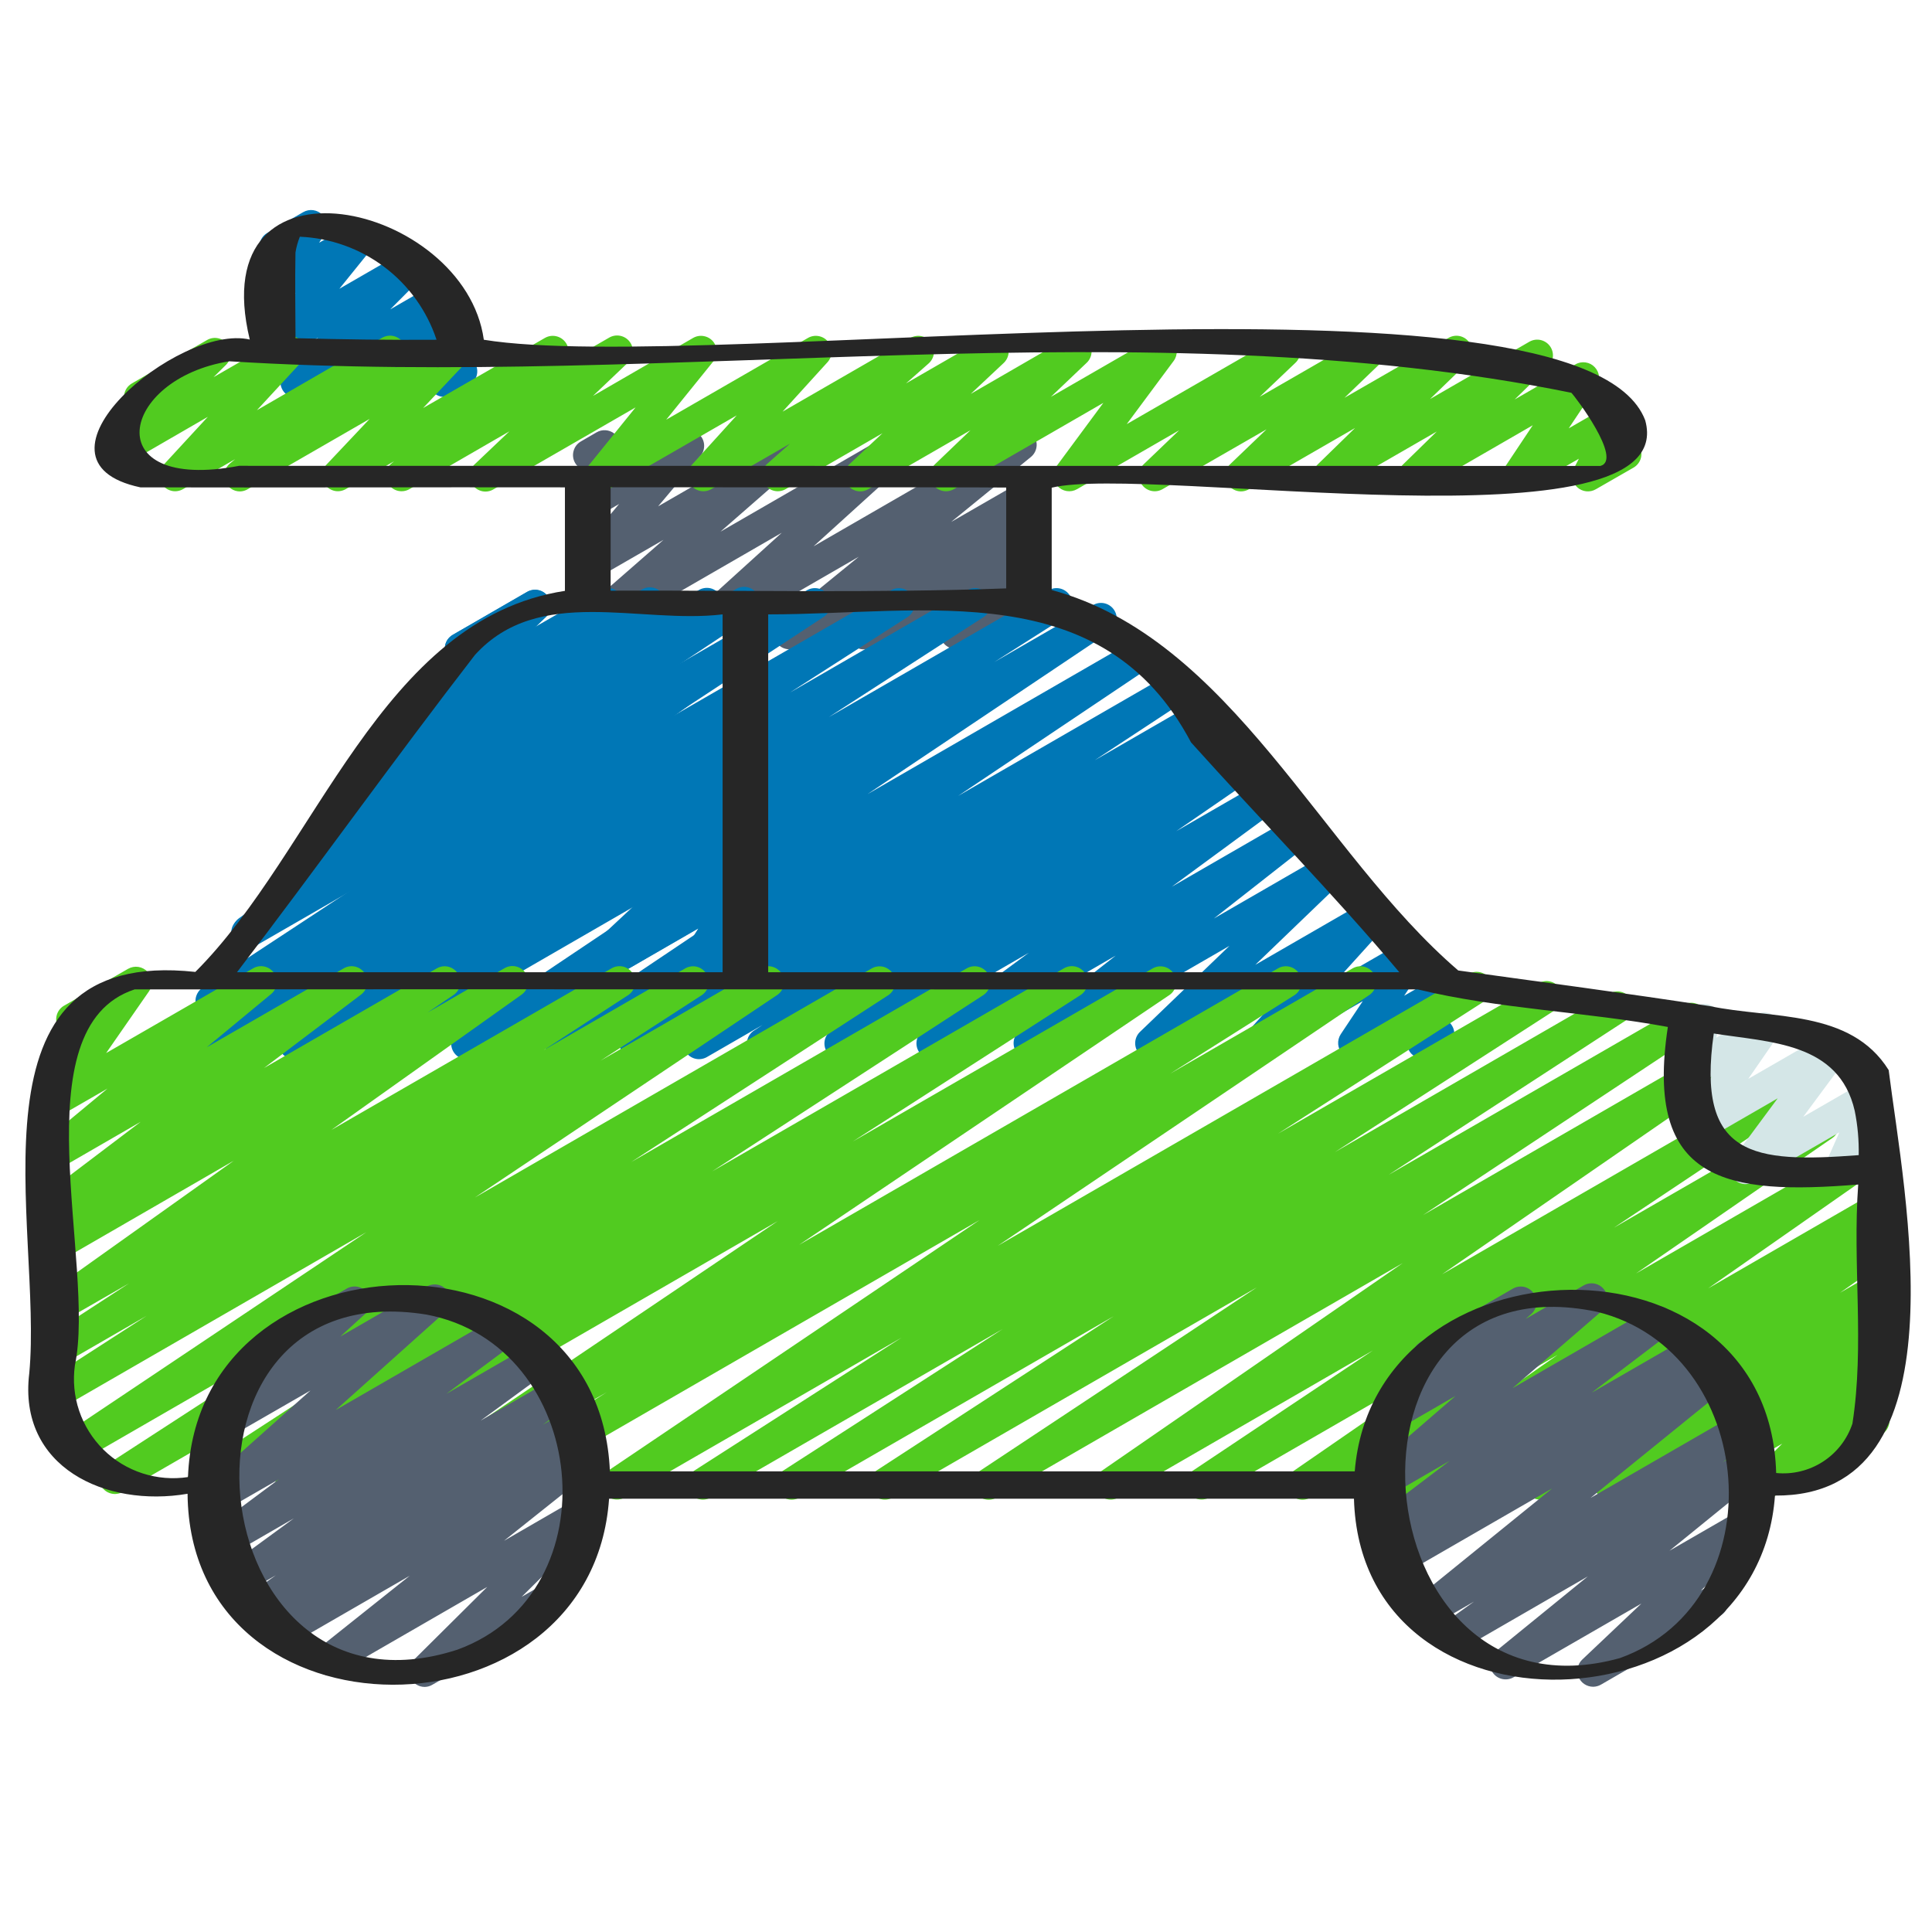 <svg width="47" height="47" viewBox="0 0 47 47" fill="none" xmlns="http://www.w3.org/2000/svg">
<g clip-path="url(#clip0_17_2900)">
<path d="M7.205 9.677C7.129 9.677 7.055 9.655 6.992 9.613C6.93 9.571 6.88 9.511 6.851 9.441C6.822 9.371 6.814 9.294 6.829 9.22C6.843 9.146 6.88 9.078 6.933 9.024L7.736 8.214L6.848 8.726C6.77 8.771 6.68 8.786 6.592 8.771C6.504 8.756 6.424 8.71 6.366 8.642C6.308 8.575 6.276 8.489 6.274 8.399C6.273 8.31 6.303 8.223 6.359 8.154L7.19 7.124L6.848 7.321C6.774 7.365 6.688 7.383 6.602 7.372C6.517 7.361 6.438 7.321 6.378 7.26C6.318 7.199 6.28 7.119 6.271 7.033C6.261 6.948 6.281 6.862 6.326 6.789L6.585 6.365C6.513 6.344 6.449 6.302 6.401 6.245C6.353 6.187 6.322 6.117 6.313 6.043C6.305 5.968 6.318 5.893 6.351 5.826C6.385 5.759 6.437 5.703 6.502 5.666L7.376 5.161C7.45 5.118 7.536 5.102 7.62 5.113C7.704 5.125 7.782 5.164 7.842 5.225C7.901 5.286 7.939 5.365 7.948 5.45C7.958 5.535 7.939 5.62 7.894 5.693L7.764 5.905L8.595 5.426C8.672 5.381 8.763 5.365 8.851 5.38C8.939 5.395 9.019 5.44 9.078 5.508C9.136 5.575 9.169 5.661 9.17 5.751C9.172 5.84 9.142 5.927 9.086 5.997L8.256 7.025L9.833 6.115C9.914 6.068 10.009 6.052 10.1 6.07C10.191 6.088 10.273 6.138 10.33 6.212C10.387 6.286 10.415 6.378 10.409 6.471C10.403 6.564 10.363 6.652 10.297 6.718L9.494 7.526L10.581 6.899C10.659 6.854 10.752 6.838 10.841 6.854C10.931 6.87 11.011 6.917 11.069 6.987C11.127 7.058 11.158 7.146 11.156 7.237C11.155 7.328 11.121 7.415 11.061 7.484L10.789 7.796L10.952 7.702C11.017 7.664 11.093 7.647 11.168 7.652C11.244 7.657 11.316 7.684 11.377 7.73C11.437 7.776 11.482 7.839 11.506 7.911C11.531 7.982 11.533 8.06 11.514 8.133L11.368 8.677C11.435 8.703 11.494 8.748 11.537 8.806C11.579 8.865 11.605 8.934 11.61 9.006C11.615 9.078 11.6 9.15 11.566 9.214C11.531 9.278 11.48 9.331 11.417 9.367L11.002 9.606C10.937 9.644 10.861 9.661 10.786 9.656C10.71 9.651 10.638 9.624 10.578 9.578C10.517 9.532 10.472 9.469 10.448 9.397C10.423 9.325 10.421 9.248 10.44 9.175L10.533 8.831L9.173 9.615C9.094 9.66 9.002 9.676 8.913 9.66C8.824 9.643 8.744 9.596 8.686 9.526C8.628 9.456 8.598 9.368 8.599 9.277C8.6 9.186 8.634 9.099 8.693 9.031L8.967 8.718L7.4 9.623C7.341 9.658 7.274 9.677 7.205 9.677Z" fill="#0077B6"/>
<path d="M16.875 15.805C16.798 15.805 16.722 15.782 16.658 15.738C16.595 15.694 16.546 15.632 16.518 15.56C16.49 15.488 16.484 15.409 16.502 15.334C16.52 15.258 16.56 15.19 16.617 15.138L19.019 12.96L14.514 15.561C14.432 15.608 14.335 15.623 14.242 15.603C14.15 15.583 14.068 15.529 14.012 15.452C13.957 15.374 13.932 15.28 13.943 15.185C13.954 15.091 13.999 15.004 14.071 14.941L16.141 13.133L14.514 14.07C14.437 14.114 14.345 14.13 14.257 14.114C14.169 14.099 14.089 14.053 14.031 13.984C13.973 13.915 13.942 13.828 13.941 13.739C13.941 13.649 13.972 13.562 14.029 13.493L15.061 12.261L14.514 12.577C14.449 12.615 14.373 12.632 14.297 12.627C14.222 12.622 14.149 12.594 14.089 12.548C14.029 12.502 13.984 12.438 13.96 12.366C13.935 12.294 13.933 12.217 13.953 12.143L14.154 11.416C14.086 11.382 14.029 11.329 13.991 11.263C13.94 11.175 13.926 11.07 13.953 10.972C13.979 10.873 14.043 10.79 14.131 10.739L14.514 10.517C14.58 10.479 14.656 10.461 14.732 10.466C14.808 10.471 14.881 10.499 14.941 10.545C15.002 10.592 15.047 10.655 15.071 10.728C15.095 10.8 15.097 10.878 15.076 10.951L14.94 11.446L16.555 10.514C16.633 10.469 16.725 10.453 16.813 10.468C16.902 10.484 16.982 10.53 17.04 10.599C17.098 10.668 17.13 10.755 17.13 10.845C17.13 10.935 17.098 11.023 17.041 11.092L16.01 12.318L19.154 10.505C19.236 10.458 19.333 10.443 19.426 10.463C19.518 10.484 19.6 10.537 19.656 10.615C19.711 10.692 19.735 10.787 19.725 10.881C19.714 10.976 19.669 11.062 19.598 11.125L17.527 12.934L21.744 10.5C21.826 10.455 21.921 10.441 22.012 10.461C22.103 10.481 22.183 10.534 22.238 10.609C22.293 10.684 22.319 10.777 22.311 10.87C22.302 10.962 22.261 11.049 22.193 11.113L19.792 13.29L24.64 10.491C24.723 10.441 24.823 10.425 24.918 10.445C25.013 10.466 25.096 10.522 25.151 10.602C25.207 10.682 25.23 10.78 25.215 10.876C25.201 10.972 25.151 11.059 25.075 11.12L23.138 12.698L24.825 11.726C24.908 11.678 25.005 11.663 25.099 11.684C25.192 11.705 25.274 11.76 25.329 11.838C25.384 11.917 25.408 12.013 25.395 12.108C25.383 12.203 25.335 12.29 25.262 12.351L24.639 12.873L24.829 12.763C24.906 12.718 24.996 12.701 25.084 12.716C25.171 12.73 25.252 12.774 25.31 12.841C25.369 12.908 25.402 12.993 25.405 13.082C25.408 13.171 25.38 13.258 25.326 13.328L24.727 14.116L24.836 14.053C24.88 14.025 24.928 14.007 24.98 13.998C25.031 13.99 25.083 13.992 25.133 14.004C25.183 14.017 25.23 14.039 25.272 14.07C25.313 14.101 25.348 14.14 25.374 14.185C25.399 14.23 25.416 14.279 25.422 14.331C25.428 14.382 25.424 14.434 25.41 14.483C25.395 14.533 25.371 14.579 25.338 14.619C25.306 14.659 25.265 14.692 25.219 14.716L23.448 15.739C23.371 15.784 23.281 15.8 23.194 15.786C23.106 15.771 23.026 15.727 22.968 15.661C22.909 15.594 22.876 15.509 22.873 15.421C22.869 15.332 22.897 15.245 22.951 15.175L23.55 14.391L21.207 15.745C21.124 15.793 21.026 15.808 20.932 15.788C20.838 15.767 20.756 15.712 20.701 15.633C20.645 15.555 20.622 15.458 20.634 15.363C20.647 15.268 20.695 15.18 20.769 15.119L21.395 14.595L19.397 15.745C19.313 15.793 19.215 15.807 19.121 15.786C19.028 15.765 18.946 15.709 18.891 15.63C18.837 15.551 18.814 15.454 18.827 15.359C18.84 15.264 18.889 15.178 18.963 15.117L20.893 13.543L17.064 15.754C17.006 15.787 16.941 15.805 16.875 15.805Z" fill="#546070"/>
<path d="M5.176 25.777C5.094 25.777 5.013 25.75 4.947 25.701C4.88 25.651 4.832 25.581 4.808 25.502C4.785 25.422 4.788 25.337 4.817 25.259C4.846 25.182 4.9 25.116 4.969 25.071L7.826 23.239L5.323 24.684C5.237 24.731 5.136 24.743 5.041 24.718C4.946 24.692 4.865 24.632 4.813 24.548C4.762 24.465 4.744 24.365 4.764 24.269C4.785 24.173 4.841 24.088 4.921 24.032L8.61 21.606L6.233 22.98C6.148 23.029 6.046 23.045 5.95 23.022C5.854 22.999 5.77 22.94 5.717 22.856C5.663 22.773 5.644 22.673 5.663 22.576C5.682 22.478 5.737 22.392 5.818 22.335L10.509 18.987L8.248 20.29C8.165 20.338 8.065 20.353 7.971 20.331C7.877 20.31 7.794 20.253 7.74 20.173C7.685 20.092 7.664 19.995 7.678 19.899C7.693 19.803 7.744 19.717 7.82 19.657L10.305 17.706L10.097 17.825C10.015 17.873 9.918 17.888 9.825 17.868C9.732 17.848 9.65 17.795 9.594 17.718C9.538 17.64 9.514 17.546 9.524 17.451C9.534 17.357 9.58 17.27 9.651 17.206L10.945 16.056C10.901 16.016 10.867 15.965 10.846 15.909C10.825 15.852 10.818 15.792 10.824 15.732C10.831 15.673 10.852 15.615 10.885 15.565C10.918 15.515 10.962 15.473 11.014 15.443L12.825 14.397C12.908 14.35 13.005 14.335 13.098 14.354C13.191 14.374 13.273 14.428 13.328 14.505C13.384 14.582 13.409 14.677 13.399 14.771C13.388 14.866 13.343 14.953 13.272 15.016L12.984 15.271L14.584 14.351C14.667 14.303 14.767 14.288 14.861 14.31C14.955 14.332 15.038 14.389 15.092 14.469C15.146 14.549 15.168 14.647 15.153 14.742C15.139 14.838 15.088 14.925 15.012 14.985L12.53 16.934L17.001 14.354C17.086 14.304 17.187 14.289 17.284 14.311C17.38 14.334 17.463 14.394 17.517 14.477C17.571 14.56 17.59 14.661 17.571 14.758C17.552 14.855 17.496 14.941 17.416 14.998L12.727 18.34L19.64 14.354C19.727 14.307 19.827 14.295 19.922 14.32C20.017 14.345 20.099 14.406 20.15 14.489C20.201 14.573 20.219 14.673 20.199 14.769C20.179 14.865 20.123 14.949 20.042 15.005L16.353 17.432L21.686 14.354C21.772 14.307 21.873 14.296 21.968 14.322C22.062 14.348 22.143 14.409 22.194 14.492C22.245 14.576 22.262 14.676 22.242 14.772C22.221 14.868 22.165 14.952 22.084 15.008L19.218 16.848L23.536 14.354C23.622 14.307 23.723 14.295 23.818 14.32C23.913 14.346 23.994 14.407 24.046 14.491C24.097 14.574 24.114 14.675 24.094 14.771C24.073 14.867 24.016 14.951 23.935 15.007L20.162 17.446L25.503 14.363C25.59 14.31 25.694 14.294 25.793 14.318C25.892 14.342 25.977 14.405 26.03 14.492C26.083 14.579 26.099 14.683 26.075 14.782C26.05 14.88 25.988 14.966 25.901 15.018L24.19 16.105L26.596 14.716C26.682 14.668 26.784 14.655 26.879 14.679C26.975 14.704 27.057 14.764 27.109 14.848C27.161 14.932 27.179 15.032 27.159 15.129C27.139 15.226 27.082 15.31 27.001 15.367L21.104 19.319L27.523 15.613C27.609 15.564 27.711 15.551 27.806 15.576C27.902 15.6 27.984 15.661 28.036 15.744C28.088 15.828 28.106 15.929 28.086 16.025C28.066 16.122 28.009 16.207 27.928 16.263L23.309 19.362L28.313 16.473C28.399 16.421 28.503 16.405 28.601 16.429C28.699 16.453 28.783 16.515 28.836 16.6C28.889 16.686 28.906 16.789 28.884 16.887C28.861 16.986 28.8 17.071 28.715 17.125L26.633 18.494L28.943 17.161C29.029 17.115 29.13 17.103 29.224 17.129C29.319 17.154 29.4 17.215 29.451 17.299C29.502 17.382 29.52 17.482 29.5 17.578C29.48 17.673 29.424 17.758 29.343 17.814L29.32 17.83L29.473 17.741C29.559 17.693 29.661 17.68 29.756 17.704C29.852 17.729 29.934 17.79 29.986 17.874C30.038 17.958 30.055 18.059 30.035 18.155C30.014 18.252 29.957 18.337 29.875 18.392L29.682 18.519L30.013 18.329C30.098 18.28 30.2 18.266 30.296 18.29C30.392 18.314 30.474 18.374 30.527 18.457C30.58 18.541 30.598 18.641 30.578 18.738C30.559 18.835 30.503 18.92 30.421 18.977L28.615 20.22L30.663 19.038C30.748 18.989 30.849 18.974 30.944 18.997C31.04 19.02 31.123 19.078 31.176 19.16C31.23 19.242 31.25 19.342 31.233 19.438C31.215 19.535 31.161 19.621 31.082 19.679L28.506 21.572L31.436 19.881C31.52 19.833 31.619 19.819 31.713 19.841C31.807 19.863 31.889 19.92 31.943 20C31.997 20.08 32.018 20.177 32.004 20.272C31.989 20.367 31.939 20.454 31.864 20.514L29.531 22.344L32.254 20.772C32.335 20.724 32.431 20.708 32.523 20.727C32.614 20.746 32.696 20.798 32.752 20.873C32.808 20.948 32.835 21.041 32.828 21.134C32.821 21.228 32.779 21.315 32.712 21.38L30.538 23.471L33.279 21.889C33.358 21.844 33.451 21.828 33.541 21.845C33.631 21.861 33.712 21.909 33.769 21.98C33.826 22.051 33.856 22.14 33.854 22.232C33.852 22.323 33.817 22.41 33.755 22.478L32.54 23.822L34.184 22.874C34.259 22.831 34.346 22.814 34.431 22.826C34.517 22.839 34.596 22.88 34.655 22.943C34.714 23.006 34.75 23.087 34.758 23.173C34.765 23.259 34.743 23.345 34.695 23.417L34.159 24.224L34.791 23.86C34.857 23.822 34.934 23.805 35.011 23.81C35.088 23.816 35.161 23.845 35.221 23.893C35.281 23.941 35.325 24.006 35.348 24.08C35.371 24.154 35.371 24.232 35.348 24.306L35.188 24.82C35.247 24.853 35.295 24.901 35.329 24.96C35.362 25.018 35.38 25.084 35.38 25.151C35.38 25.219 35.362 25.285 35.329 25.343C35.295 25.401 35.247 25.45 35.188 25.483L34.805 25.703C34.738 25.742 34.661 25.76 34.584 25.754C34.508 25.748 34.434 25.719 34.374 25.671C34.314 25.623 34.269 25.558 34.247 25.484C34.224 25.41 34.224 25.332 34.247 25.258L34.324 25.013L33.128 25.703C33.053 25.747 32.966 25.763 32.88 25.751C32.795 25.738 32.716 25.697 32.657 25.634C32.597 25.571 32.561 25.49 32.554 25.404C32.547 25.318 32.569 25.232 32.616 25.16L33.153 24.354L30.81 25.706C30.731 25.751 30.638 25.767 30.548 25.75C30.459 25.734 30.378 25.686 30.32 25.615C30.263 25.544 30.233 25.454 30.235 25.363C30.238 25.272 30.273 25.185 30.334 25.117L31.55 23.772L28.196 25.707C28.115 25.756 28.019 25.773 27.926 25.755C27.833 25.737 27.75 25.686 27.693 25.61C27.636 25.535 27.609 25.441 27.617 25.346C27.625 25.252 27.667 25.164 27.736 25.099L29.909 23.01L25.233 25.71C25.148 25.759 25.049 25.773 24.955 25.752C24.861 25.73 24.778 25.673 24.724 25.593C24.669 25.513 24.648 25.415 24.662 25.319C24.677 25.224 24.728 25.137 24.804 25.077L27.142 23.247L22.87 25.713C22.785 25.762 22.684 25.777 22.589 25.754C22.494 25.732 22.41 25.673 22.357 25.591C22.303 25.509 22.283 25.41 22.301 25.313C22.318 25.217 22.372 25.131 22.451 25.073L25.029 23.178L20.635 25.715C20.549 25.766 20.447 25.781 20.35 25.758C20.253 25.735 20.169 25.674 20.115 25.59C20.062 25.506 20.044 25.404 20.064 25.306C20.085 25.209 20.143 25.123 20.225 25.067L22.028 23.827L18.755 25.716C18.668 25.77 18.564 25.787 18.465 25.764C18.366 25.74 18.28 25.678 18.227 25.592C18.174 25.505 18.157 25.401 18.18 25.302C18.203 25.203 18.265 25.117 18.352 25.064L18.551 24.934L17.192 25.718C17.105 25.766 17.003 25.779 16.908 25.754C16.812 25.729 16.73 25.668 16.678 25.584C16.626 25.499 16.609 25.398 16.63 25.301C16.651 25.205 16.709 25.12 16.791 25.065L16.818 25.047L15.655 25.719C15.569 25.77 15.465 25.786 15.367 25.762C15.27 25.738 15.185 25.677 15.132 25.591C15.079 25.505 15.062 25.402 15.085 25.304C15.107 25.206 15.168 25.12 15.253 25.066L17.332 23.699L13.83 25.72C13.744 25.77 13.642 25.785 13.545 25.761C13.448 25.737 13.365 25.676 13.312 25.591C13.26 25.507 13.242 25.405 13.263 25.308C13.284 25.211 13.342 25.125 13.424 25.07L18.04 21.974L11.547 25.723C11.461 25.771 11.359 25.784 11.264 25.759C11.168 25.735 11.086 25.674 11.034 25.591C10.982 25.507 10.964 25.407 10.984 25.31C11.004 25.213 11.061 25.128 11.142 25.073L17.041 21.119L9.067 25.724C8.98 25.777 8.876 25.793 8.777 25.769C8.679 25.745 8.593 25.682 8.541 25.595C8.488 25.508 8.472 25.404 8.496 25.305C8.52 25.206 8.582 25.121 8.669 25.069L10.39 23.972L7.355 25.724C7.268 25.773 7.166 25.787 7.069 25.762C6.973 25.737 6.89 25.676 6.838 25.591C6.786 25.506 6.769 25.404 6.791 25.307C6.813 25.209 6.872 25.125 6.955 25.07L10.729 22.634L5.368 25.726C5.31 25.759 5.244 25.777 5.176 25.777Z" fill="#0077B6"/>
<path d="M6.878 24.233C6.798 24.232 6.721 24.206 6.656 24.159C6.592 24.111 6.543 24.045 6.519 23.969C6.494 23.893 6.493 23.811 6.517 23.734C6.542 23.658 6.589 23.591 6.653 23.543L11.923 19.721L6.197 23.023C6.111 23.072 6.009 23.086 5.913 23.062C5.817 23.037 5.734 22.976 5.682 22.892C5.629 22.808 5.612 22.707 5.633 22.61C5.653 22.513 5.711 22.428 5.793 22.372L7.683 21.117L7.584 21.174C7.499 21.223 7.398 21.238 7.303 21.215C7.208 21.192 7.125 21.134 7.071 21.052C7.017 20.97 6.997 20.87 7.015 20.774C7.032 20.677 7.086 20.591 7.165 20.533L9.914 18.518L9.318 18.862C9.237 18.908 9.142 18.924 9.051 18.905C8.959 18.887 8.878 18.836 8.821 18.762C8.765 18.687 8.737 18.595 8.744 18.502C8.751 18.409 8.791 18.322 8.858 18.256L11.04 16.126C10.977 16.096 10.923 16.049 10.884 15.991C10.845 15.932 10.823 15.865 10.82 15.795C10.818 15.725 10.834 15.656 10.867 15.594C10.901 15.533 10.951 15.482 11.012 15.447L12.823 14.401C12.904 14.355 12.999 14.339 13.091 14.358C13.182 14.376 13.264 14.427 13.32 14.502C13.376 14.576 13.404 14.668 13.397 14.761C13.39 14.854 13.35 14.942 13.283 15.007L11.578 16.671L15.617 14.34C15.702 14.291 15.802 14.276 15.898 14.299C15.993 14.322 16.076 14.38 16.13 14.462C16.183 14.544 16.203 14.644 16.186 14.74C16.168 14.837 16.115 14.923 16.035 14.981L13.283 16.999L17.908 14.329C17.994 14.278 18.096 14.264 18.193 14.288C18.29 14.312 18.373 14.374 18.426 14.458C18.479 14.543 18.496 14.645 18.474 14.743C18.453 14.84 18.394 14.925 18.311 14.98L16.411 16.242L17.922 15.37C18.006 15.322 18.107 15.308 18.202 15.331C18.297 15.354 18.379 15.413 18.433 15.495C18.486 15.577 18.506 15.676 18.488 15.772C18.471 15.868 18.417 15.954 18.339 16.012L13.073 19.832L17.928 17.03C18.013 16.983 18.112 16.97 18.207 16.993C18.301 17.017 18.383 17.075 18.436 17.157C18.488 17.238 18.509 17.337 18.491 17.432C18.474 17.528 18.422 17.614 18.344 17.672L15.323 19.868L17.93 18.363C18.014 18.315 18.113 18.301 18.206 18.323C18.3 18.345 18.382 18.402 18.436 18.482C18.49 18.562 18.512 18.659 18.497 18.754C18.483 18.849 18.433 18.936 18.358 18.996L16.071 20.785L17.931 19.711C18.013 19.662 18.11 19.646 18.203 19.664C18.297 19.683 18.38 19.736 18.436 19.812C18.493 19.889 18.519 19.983 18.51 20.078C18.5 20.173 18.456 20.261 18.385 20.325L16.766 21.838L17.935 21.163C18.01 21.12 18.096 21.103 18.181 21.115C18.266 21.127 18.345 21.167 18.405 21.229C18.464 21.29 18.501 21.371 18.51 21.456C18.518 21.542 18.498 21.627 18.452 21.7L17.8 22.743L17.939 22.666C17.983 22.638 18.032 22.62 18.083 22.611C18.134 22.603 18.186 22.605 18.236 22.617C18.286 22.629 18.333 22.652 18.375 22.683C18.416 22.714 18.451 22.753 18.477 22.798C18.503 22.842 18.519 22.892 18.525 22.943C18.532 22.995 18.527 23.047 18.513 23.096C18.499 23.146 18.474 23.192 18.442 23.232C18.409 23.272 18.368 23.305 18.323 23.329L16.851 24.167C16.777 24.21 16.69 24.227 16.605 24.216C16.52 24.204 16.442 24.164 16.382 24.102C16.322 24.04 16.285 23.96 16.277 23.874C16.268 23.789 16.288 23.703 16.334 23.631L16.986 22.589L14.25 24.168C14.168 24.217 14.071 24.233 13.978 24.215C13.885 24.196 13.802 24.143 13.745 24.067C13.688 23.991 13.662 23.896 13.672 23.801C13.681 23.706 13.726 23.618 13.796 23.555L15.416 22.04L11.728 24.169C11.645 24.217 11.546 24.231 11.452 24.209C11.358 24.187 11.276 24.13 11.222 24.05C11.168 23.97 11.146 23.873 11.161 23.778C11.175 23.683 11.225 23.596 11.301 23.536L13.585 21.748L9.387 24.172C9.302 24.22 9.202 24.234 9.107 24.211C9.012 24.188 8.929 24.129 8.876 24.047C8.823 23.965 8.803 23.866 8.82 23.77C8.838 23.674 8.891 23.588 8.97 23.53L11.988 21.336L7.07 24.172C7.013 24.21 6.947 24.231 6.878 24.233Z" fill="#0077B6"/>
<path d="M11.938 36.487C11.855 36.487 11.774 36.461 11.707 36.411C11.641 36.361 11.593 36.291 11.569 36.211C11.546 36.131 11.55 36.045 11.579 35.968C11.609 35.89 11.663 35.824 11.733 35.78L14.762 33.868L10.313 36.434C10.228 36.48 10.128 36.491 10.034 36.466C9.94 36.441 9.859 36.382 9.807 36.299C9.756 36.217 9.737 36.118 9.756 36.022C9.775 35.927 9.829 35.842 9.908 35.785L18.92 29.706L7.265 36.434C7.179 36.481 7.077 36.494 6.982 36.468C6.886 36.443 6.804 36.382 6.753 36.297C6.702 36.213 6.685 36.112 6.706 36.016C6.727 35.919 6.785 35.835 6.866 35.78L12.406 32.217L5.1 36.434C5.014 36.481 4.913 36.494 4.817 36.469C4.722 36.444 4.64 36.383 4.589 36.299C4.537 36.215 4.52 36.114 4.54 36.018C4.561 35.922 4.618 35.837 4.699 35.781L11.306 31.488L2.983 36.296C2.896 36.344 2.794 36.357 2.699 36.332C2.603 36.307 2.52 36.246 2.469 36.161C2.417 36.077 2.4 35.976 2.421 35.879C2.442 35.782 2.5 35.698 2.582 35.643L8.843 31.579L1.957 35.554C1.871 35.603 1.769 35.616 1.674 35.591C1.578 35.567 1.496 35.506 1.444 35.423C1.392 35.339 1.374 35.238 1.394 35.142C1.414 35.045 1.471 34.96 1.552 34.904L8.912 29.976L1.488 34.261C1.402 34.307 1.302 34.318 1.207 34.292C1.113 34.266 1.033 34.205 0.982 34.122C0.931 34.039 0.914 33.939 0.934 33.843C0.954 33.748 1.01 33.664 1.09 33.608L3.567 32.01L1.481 33.214C1.395 33.261 1.294 33.274 1.199 33.249C1.103 33.224 1.021 33.163 0.97 33.079C0.918 32.995 0.901 32.894 0.922 32.798C0.942 32.702 0.999 32.617 1.08 32.561L3.139 31.22L1.481 32.173C1.396 32.228 1.292 32.247 1.192 32.225C1.093 32.203 1.006 32.143 0.951 32.057C0.896 31.971 0.878 31.867 0.9 31.768C0.921 31.669 0.982 31.582 1.067 31.527L5.69 28.235L1.481 30.667C1.395 30.716 1.294 30.73 1.198 30.706C1.102 30.681 1.019 30.621 0.967 30.537C0.914 30.453 0.896 30.352 0.916 30.256C0.937 30.159 0.993 30.073 1.075 30.017L1.708 29.589L1.478 29.72C1.394 29.767 1.295 29.781 1.201 29.758C1.107 29.735 1.025 29.678 0.972 29.597C0.919 29.517 0.898 29.419 0.913 29.324C0.929 29.228 0.98 29.142 1.056 29.083L3.423 27.29L1.481 28.412C1.398 28.46 1.3 28.475 1.206 28.454C1.112 28.433 1.03 28.378 0.975 28.299C0.92 28.22 0.897 28.123 0.91 28.028C0.923 27.933 0.971 27.846 1.045 27.785L2.615 26.482L1.481 27.135C1.406 27.178 1.318 27.195 1.232 27.181C1.146 27.168 1.067 27.126 1.009 27.062C0.95 26.998 0.914 26.916 0.908 26.83C0.902 26.743 0.925 26.657 0.975 26.585L2.016 25.087L1.928 25.137C1.84 25.183 1.738 25.193 1.643 25.165C1.548 25.138 1.468 25.075 1.418 24.989C1.369 24.904 1.354 24.802 1.378 24.706C1.401 24.61 1.461 24.527 1.544 24.474L3.115 23.569C3.191 23.526 3.279 23.509 3.365 23.522C3.451 23.535 3.53 23.577 3.589 23.641C3.648 23.705 3.683 23.788 3.689 23.875C3.695 23.962 3.672 24.048 3.622 24.12L2.582 25.618L6.162 23.554C6.245 23.507 6.343 23.492 6.436 23.514C6.529 23.535 6.611 23.59 6.665 23.668C6.72 23.747 6.743 23.843 6.731 23.937C6.718 24.032 6.671 24.119 6.598 24.18L5.03 25.477L8.367 23.554C8.451 23.507 8.55 23.493 8.644 23.516C8.738 23.539 8.82 23.596 8.873 23.677C8.926 23.757 8.948 23.855 8.932 23.95C8.916 24.046 8.865 24.131 8.789 24.191L6.423 25.982L10.632 23.554C10.717 23.507 10.818 23.494 10.912 23.519C11.007 23.544 11.089 23.604 11.141 23.686C11.193 23.769 11.211 23.869 11.192 23.965C11.173 24.061 11.118 24.146 11.038 24.202L10.4 24.634L12.272 23.554C12.358 23.504 12.459 23.488 12.555 23.512C12.651 23.534 12.735 23.594 12.789 23.677C12.842 23.76 12.861 23.861 12.842 23.958C12.824 24.055 12.768 24.141 12.687 24.198L8.062 27.488L14.886 23.552C14.972 23.505 15.073 23.492 15.169 23.517C15.264 23.543 15.346 23.603 15.397 23.687C15.449 23.771 15.466 23.872 15.446 23.968C15.425 24.064 15.368 24.149 15.287 24.205L13.227 25.547L16.677 23.554C16.763 23.507 16.864 23.495 16.959 23.52C17.054 23.546 17.135 23.607 17.187 23.691C17.238 23.774 17.255 23.875 17.235 23.971C17.214 24.067 17.157 24.151 17.076 24.207L14.607 25.804L18.505 23.554C18.591 23.506 18.692 23.493 18.787 23.518C18.882 23.543 18.964 23.603 19.016 23.686C19.068 23.769 19.086 23.869 19.067 23.966C19.047 24.062 18.991 24.147 18.911 24.203L11.551 29.133L21.215 23.554C21.302 23.508 21.402 23.496 21.497 23.521C21.591 23.547 21.672 23.608 21.724 23.691C21.775 23.774 21.792 23.874 21.772 23.97C21.752 24.066 21.696 24.15 21.616 24.206L15.354 28.27L23.524 23.554C23.61 23.506 23.711 23.494 23.807 23.519C23.902 23.544 23.984 23.605 24.035 23.689C24.087 23.773 24.104 23.873 24.084 23.97C24.063 24.066 24.006 24.151 23.925 24.206L17.325 28.496L25.886 23.554C25.973 23.505 26.075 23.491 26.171 23.516C26.268 23.541 26.351 23.602 26.403 23.687C26.455 23.772 26.471 23.874 26.45 23.971C26.428 24.068 26.369 24.153 26.285 24.208L20.745 27.77L28.049 23.554C28.135 23.508 28.235 23.496 28.329 23.521C28.423 23.546 28.504 23.606 28.556 23.688C28.607 23.771 28.625 23.87 28.607 23.965C28.588 24.061 28.534 24.145 28.455 24.202L19.442 30.282L31.096 23.554C31.182 23.506 31.284 23.494 31.38 23.519C31.475 23.545 31.557 23.607 31.608 23.691C31.659 23.776 31.676 23.877 31.654 23.974C31.633 24.07 31.574 24.155 31.492 24.209L28.464 26.121L32.911 23.554C32.997 23.507 33.097 23.494 33.192 23.519C33.286 23.544 33.368 23.604 33.42 23.686C33.472 23.769 33.49 23.869 33.471 23.965C33.452 24.061 33.397 24.146 33.317 24.202L24.271 30.308L35.739 23.687C35.826 23.641 35.926 23.63 36.021 23.655C36.115 23.681 36.197 23.742 36.248 23.826C36.298 23.91 36.315 24.01 36.295 24.105C36.274 24.201 36.218 24.286 36.137 24.341L31.09 27.579L37.423 23.923C37.51 23.87 37.614 23.854 37.713 23.878C37.811 23.901 37.897 23.963 37.95 24.05C38.003 24.137 38.019 24.241 37.996 24.34C37.972 24.439 37.91 24.524 37.823 24.577L32.475 28.027L39.158 24.167C39.245 24.119 39.347 24.106 39.443 24.131C39.538 24.156 39.621 24.217 39.672 24.302C39.724 24.386 39.741 24.487 39.72 24.584C39.699 24.68 39.641 24.765 39.559 24.82L33.778 28.582L40.954 24.442C41.04 24.395 41.141 24.382 41.236 24.407C41.331 24.432 41.413 24.492 41.465 24.576C41.517 24.66 41.535 24.76 41.515 24.856C41.495 24.952 41.438 25.037 41.357 25.093L34.617 29.56L42.007 25.293C42.092 25.245 42.193 25.231 42.289 25.255C42.384 25.279 42.467 25.339 42.519 25.422C42.572 25.505 42.59 25.605 42.571 25.702C42.552 25.798 42.496 25.884 42.416 25.94L35.081 31L43.242 26.29C43.328 26.241 43.43 26.227 43.526 26.252C43.622 26.276 43.705 26.337 43.757 26.421C43.809 26.505 43.827 26.606 43.806 26.703C43.785 26.8 43.728 26.885 43.646 26.941L39.261 29.867L44.168 27.036C44.254 26.988 44.355 26.974 44.45 26.998C44.545 27.022 44.628 27.082 44.68 27.165C44.733 27.248 44.752 27.348 44.732 27.445C44.713 27.541 44.658 27.626 44.577 27.683L39.799 30.98L45.192 27.867C45.278 27.82 45.378 27.807 45.472 27.831C45.567 27.855 45.649 27.914 45.701 27.997C45.754 28.079 45.773 28.178 45.754 28.274C45.736 28.37 45.682 28.455 45.603 28.513L41.556 31.342L45.521 29.053C45.607 29.007 45.707 28.995 45.801 29.02C45.896 29.045 45.977 29.105 46.029 29.188C46.08 29.27 46.098 29.37 46.079 29.465C46.06 29.561 46.005 29.646 45.926 29.702L45.427 30.038L45.521 29.983C45.606 29.934 45.707 29.921 45.803 29.944C45.898 29.968 45.981 30.027 46.033 30.11C46.086 30.193 46.105 30.293 46.087 30.39C46.068 30.486 46.013 30.572 45.933 30.629L44.761 31.45L45.519 31.013C45.604 30.964 45.704 30.95 45.799 30.973C45.894 30.997 45.976 31.055 46.03 31.137C46.083 31.219 46.103 31.318 46.086 31.414C46.068 31.511 46.014 31.596 45.936 31.654L45.272 32.137L45.519 31.995C45.603 31.946 45.702 31.931 45.797 31.953C45.892 31.975 45.974 32.032 46.029 32.112C46.083 32.193 46.105 32.291 46.09 32.387C46.074 32.483 46.023 32.569 45.947 32.629L45.387 33.067L45.519 32.991C45.599 32.946 45.693 32.932 45.783 32.95C45.874 32.969 45.954 33.02 46.01 33.093C46.066 33.167 46.093 33.258 46.088 33.349C46.082 33.441 46.043 33.528 45.979 33.594L45.266 34.304L45.392 34.231C45.48 34.181 45.584 34.168 45.682 34.194C45.78 34.221 45.863 34.285 45.914 34.373C45.964 34.46 45.978 34.565 45.952 34.662C45.926 34.76 45.863 34.844 45.776 34.895L43.103 36.434C43.023 36.478 42.928 36.493 42.838 36.474C42.748 36.455 42.668 36.404 42.612 36.331C42.556 36.258 42.529 36.167 42.534 36.075C42.54 35.983 42.578 35.896 42.643 35.83L43.357 35.12L41.079 36.434C40.995 36.482 40.896 36.497 40.801 36.475C40.707 36.453 40.624 36.397 40.57 36.316C40.516 36.236 40.494 36.138 40.509 36.043C40.524 35.947 40.574 35.86 40.65 35.8L41.21 35.36L39.351 36.434C39.266 36.482 39.166 36.496 39.071 36.473C38.976 36.45 38.893 36.391 38.84 36.309C38.787 36.227 38.767 36.128 38.784 36.032C38.802 35.936 38.855 35.85 38.934 35.792L39.593 35.312L37.652 36.434C37.567 36.481 37.467 36.493 37.373 36.469C37.278 36.445 37.197 36.386 37.144 36.304C37.092 36.222 37.073 36.123 37.091 36.028C37.108 35.932 37.162 35.847 37.24 35.789L38.408 34.969L35.87 36.434C35.784 36.481 35.683 36.494 35.588 36.469C35.493 36.445 35.411 36.385 35.359 36.301C35.307 36.218 35.288 36.118 35.308 36.022C35.328 35.926 35.383 35.841 35.464 35.784L35.969 35.446L34.256 36.434C34.171 36.481 34.071 36.494 33.976 36.47C33.882 36.446 33.8 36.387 33.747 36.304C33.695 36.222 33.676 36.123 33.694 36.027C33.712 35.931 33.767 35.846 33.846 35.788L37.894 32.959L31.874 36.434C31.788 36.482 31.687 36.496 31.592 36.472C31.496 36.448 31.414 36.388 31.361 36.305C31.309 36.222 31.29 36.122 31.309 36.025C31.328 35.929 31.384 35.843 31.464 35.787L36.242 32.49L29.419 36.43C29.333 36.478 29.231 36.491 29.136 36.467C29.04 36.442 28.958 36.382 28.906 36.298C28.854 36.214 28.836 36.114 28.856 36.017C28.876 35.921 28.933 35.836 29.014 35.78L33.398 32.853L27.201 36.434C27.115 36.48 27.015 36.493 26.921 36.468C26.827 36.444 26.745 36.385 26.693 36.303C26.641 36.22 26.622 36.121 26.64 36.026C26.659 35.93 26.713 35.845 26.791 35.788L34.125 30.727L24.241 36.434C24.155 36.483 24.053 36.496 23.957 36.472C23.861 36.448 23.779 36.387 23.726 36.303C23.674 36.218 23.656 36.117 23.677 36.02C23.698 35.923 23.755 35.838 23.837 35.783L30.576 31.318L21.713 36.434C21.627 36.481 21.525 36.494 21.43 36.469C21.335 36.444 21.253 36.383 21.201 36.299C21.15 36.215 21.133 36.114 21.153 36.018C21.174 35.922 21.231 35.837 21.312 35.781L27.094 32.019L19.445 36.434C19.359 36.482 19.257 36.495 19.161 36.47C19.066 36.445 18.983 36.384 18.931 36.299C18.88 36.215 18.863 36.114 18.884 36.017C18.905 35.92 18.963 35.836 19.045 35.781L24.394 32.331L17.283 36.434C17.197 36.481 17.095 36.494 17 36.468C16.904 36.443 16.823 36.382 16.771 36.297C16.72 36.213 16.703 36.112 16.724 36.016C16.745 35.919 16.803 35.835 16.884 35.78L21.933 32.541L15.189 36.434C15.104 36.48 15.004 36.491 14.91 36.466C14.816 36.441 14.735 36.382 14.683 36.299C14.632 36.217 14.613 36.118 14.632 36.022C14.651 35.927 14.705 35.842 14.784 35.785L23.831 29.68L12.13 36.434C12.072 36.468 12.005 36.487 11.938 36.487Z" fill="#51CB20"/>
<path d="M10.332 41.038C10.256 41.038 10.182 41.016 10.119 40.973C10.056 40.931 10.007 40.871 9.978 40.801C9.949 40.731 9.942 40.654 9.957 40.58C9.972 40.505 10.008 40.437 10.062 40.384L11.854 38.605L8.206 40.711C8.122 40.758 8.024 40.773 7.93 40.751C7.836 40.729 7.754 40.673 7.7 40.594C7.646 40.514 7.623 40.417 7.637 40.322C7.651 40.227 7.7 40.141 7.775 40.08L9.967 38.334L7.031 40.029C6.946 40.078 6.845 40.092 6.749 40.069C6.653 40.046 6.57 39.986 6.517 39.903C6.464 39.821 6.445 39.72 6.463 39.623C6.482 39.527 6.538 39.441 6.618 39.384L6.885 39.194L6.436 39.452C6.351 39.499 6.252 39.513 6.157 39.489C6.063 39.466 5.981 39.407 5.928 39.326C5.875 39.244 5.855 39.146 5.872 39.05C5.889 38.954 5.942 38.869 6.02 38.81L6.71 38.322L5.943 38.766C5.858 38.814 5.759 38.828 5.664 38.804C5.569 38.781 5.487 38.723 5.434 38.642C5.381 38.56 5.36 38.461 5.377 38.365C5.394 38.269 5.447 38.183 5.525 38.125L7.149 36.937L5.539 37.867C5.455 37.917 5.354 37.932 5.259 37.909C5.163 37.887 5.08 37.829 5.026 37.747C4.972 37.665 4.952 37.566 4.969 37.469C4.986 37.373 5.04 37.286 5.118 37.228L6.787 35.984L5.33 36.823C5.248 36.867 5.154 36.879 5.064 36.858C4.974 36.837 4.895 36.785 4.841 36.71C4.786 36.636 4.761 36.544 4.768 36.452C4.776 36.36 4.817 36.274 4.883 36.21L7.553 33.827L5.567 34.97C5.485 35.015 5.39 35.029 5.299 35.009C5.208 34.989 5.128 34.936 5.073 34.861C5.018 34.786 4.992 34.693 5 34.6C5.008 34.508 5.05 34.421 5.118 34.357L6.24 33.337C6.173 33.311 6.114 33.266 6.071 33.207C6.029 33.149 6.003 33.08 5.998 33.008C5.993 32.935 6.008 32.863 6.042 32.8C6.077 32.736 6.128 32.683 6.191 32.647L8.441 31.344C8.523 31.299 8.618 31.285 8.709 31.305C8.8 31.326 8.88 31.378 8.935 31.453C8.99 31.528 9.016 31.621 9.008 31.714C8.999 31.806 8.958 31.893 8.89 31.957L8.277 32.515L10.384 31.298C10.466 31.25 10.563 31.235 10.656 31.255C10.748 31.275 10.831 31.328 10.886 31.405C10.942 31.482 10.967 31.577 10.957 31.671C10.946 31.765 10.902 31.853 10.831 31.916L8.167 34.302L12.104 32.029C12.189 31.979 12.289 31.964 12.385 31.987C12.48 32.009 12.563 32.067 12.617 32.149C12.671 32.231 12.692 32.33 12.675 32.427C12.657 32.523 12.604 32.61 12.525 32.668L10.858 33.908L12.899 32.73C12.984 32.682 13.084 32.668 13.179 32.691C13.273 32.715 13.356 32.773 13.409 32.855C13.462 32.936 13.482 33.035 13.465 33.131C13.448 33.227 13.395 33.313 13.317 33.371L11.693 34.559L13.478 33.528C13.563 33.479 13.665 33.464 13.76 33.488C13.856 33.511 13.939 33.57 13.992 33.653C14.046 33.736 14.065 33.837 14.046 33.933C14.027 34.03 13.972 34.116 13.891 34.173L13.201 34.661L13.828 34.3C13.913 34.252 14.014 34.239 14.108 34.263C14.203 34.286 14.286 34.345 14.338 34.428C14.391 34.51 14.41 34.61 14.392 34.706C14.374 34.802 14.319 34.888 14.24 34.945L13.977 35.13L14.025 35.104C14.108 35.057 14.206 35.043 14.3 35.065C14.393 35.087 14.474 35.143 14.528 35.222C14.582 35.302 14.605 35.398 14.591 35.493C14.577 35.588 14.529 35.674 14.455 35.735L12.261 37.483L14.025 36.463C14.105 36.418 14.2 36.403 14.29 36.422C14.381 36.44 14.462 36.491 14.518 36.565C14.574 36.638 14.601 36.73 14.595 36.822C14.589 36.914 14.55 37.001 14.485 37.067L12.691 38.846L13.107 38.606C13.195 38.556 13.299 38.542 13.397 38.569C13.495 38.596 13.578 38.66 13.629 38.747C13.679 38.835 13.693 38.939 13.667 39.037C13.641 39.135 13.578 39.218 13.49 39.27L10.515 40.987C10.459 41.02 10.396 41.037 10.332 41.038Z" fill="#546070"/>
<path d="M38.757 41.034C38.68 41.034 38.605 41.011 38.541 40.968C38.477 40.925 38.428 40.864 38.4 40.792C38.371 40.721 38.365 40.642 38.382 40.567C38.398 40.492 38.437 40.424 38.493 40.371L39.93 39.01L36.819 40.804C36.735 40.852 36.637 40.866 36.543 40.845C36.449 40.824 36.367 40.768 36.312 40.688C36.258 40.609 36.235 40.512 36.248 40.417C36.262 40.322 36.311 40.235 36.385 40.174L38.626 38.35L35.537 40.134C35.452 40.182 35.351 40.196 35.256 40.173C35.161 40.149 35.079 40.091 35.026 40.008C34.973 39.926 34.953 39.827 34.971 39.731C34.989 39.635 35.043 39.549 35.122 39.491L35.859 38.962L34.872 39.532C34.788 39.58 34.69 39.594 34.596 39.573C34.502 39.552 34.42 39.496 34.365 39.416C34.311 39.337 34.288 39.24 34.302 39.145C34.315 39.05 34.364 38.963 34.439 38.902L37.762 36.208L34.082 38.332C33.997 38.381 33.895 38.395 33.8 38.372C33.704 38.348 33.621 38.288 33.568 38.205C33.515 38.122 33.496 38.021 33.516 37.925C33.535 37.828 33.591 37.742 33.671 37.686L33.768 37.617C33.682 37.65 33.587 37.65 33.501 37.618C33.415 37.586 33.343 37.524 33.298 37.444C33.254 37.363 33.24 37.269 33.259 37.179C33.278 37.089 33.328 37.009 33.401 36.953L35.264 35.539L33.678 36.459C33.596 36.506 33.498 36.521 33.405 36.501C33.312 36.481 33.23 36.426 33.175 36.349C33.12 36.271 33.095 36.176 33.107 36.081C33.118 35.987 33.164 35.9 33.236 35.837L35.409 33.959L34.006 34.769C33.923 34.817 33.826 34.832 33.733 34.811C33.64 34.791 33.557 34.737 33.502 34.659C33.447 34.581 33.423 34.486 33.434 34.392C33.445 34.297 33.491 34.21 33.563 34.147L34.537 33.304C34.486 33.272 34.444 33.227 34.414 33.175C34.363 33.087 34.35 32.983 34.376 32.884C34.402 32.786 34.467 32.703 34.555 32.652L36.805 31.348C36.887 31.301 36.984 31.286 37.077 31.306C37.17 31.327 37.252 31.381 37.307 31.458C37.363 31.536 37.387 31.631 37.376 31.725C37.365 31.82 37.319 31.907 37.248 31.969L37.114 32.086L38.527 31.27C38.609 31.223 38.707 31.208 38.8 31.228C38.893 31.248 38.975 31.303 39.03 31.38C39.085 31.458 39.11 31.553 39.098 31.648C39.087 31.742 39.041 31.829 38.969 31.892L36.795 33.771L40.154 31.831C40.239 31.782 40.339 31.767 40.435 31.789C40.53 31.811 40.614 31.869 40.668 31.95C40.722 32.032 40.743 32.131 40.726 32.228C40.709 32.324 40.656 32.411 40.578 32.469L38.718 33.882L41.073 32.524C41.158 32.474 41.26 32.46 41.355 32.484C41.451 32.508 41.534 32.567 41.587 32.65C41.64 32.734 41.659 32.834 41.639 32.931C41.62 33.028 41.565 33.113 41.484 33.17L41.435 33.204L41.583 33.119C41.666 33.072 41.764 33.057 41.857 33.079C41.951 33.101 42.032 33.157 42.087 33.236C42.141 33.314 42.164 33.411 42.15 33.506C42.137 33.6 42.089 33.687 42.015 33.748L38.693 36.441L42.233 34.398C42.319 34.35 42.419 34.336 42.514 34.36C42.609 34.383 42.691 34.442 42.744 34.524C42.797 34.606 42.817 34.706 42.799 34.802C42.781 34.898 42.727 34.984 42.648 35.041L41.908 35.572L42.421 35.277C42.504 35.23 42.602 35.216 42.695 35.238C42.788 35.259 42.87 35.315 42.924 35.394C42.978 35.472 43.001 35.568 42.988 35.663C42.975 35.758 42.927 35.844 42.854 35.905L40.614 37.725L42.36 36.718C42.442 36.668 42.539 36.651 42.633 36.669C42.727 36.688 42.81 36.74 42.867 36.817C42.924 36.894 42.95 36.989 42.941 37.085C42.931 37.18 42.886 37.268 42.815 37.331L41.378 38.692L41.455 38.649C41.498 38.622 41.547 38.603 41.598 38.595C41.649 38.586 41.701 38.588 41.751 38.6C41.802 38.613 41.849 38.635 41.89 38.666C41.932 38.697 41.966 38.736 41.992 38.781C42.018 38.826 42.035 38.875 42.041 38.927C42.047 38.978 42.043 39.03 42.028 39.08C42.014 39.129 41.99 39.175 41.957 39.215C41.924 39.255 41.884 39.288 41.838 39.312L38.947 40.982C38.889 41.016 38.823 41.033 38.757 41.034Z" fill="#546070"/>
<path d="M5.837 11.955C5.758 11.955 5.681 11.931 5.616 11.885C5.551 11.84 5.503 11.775 5.476 11.701C5.449 11.627 5.446 11.546 5.467 11.47C5.488 11.394 5.532 11.326 5.593 11.276L5.719 11.171L4.451 11.9C4.371 11.945 4.279 11.961 4.189 11.944C4.099 11.926 4.019 11.878 3.962 11.807C3.905 11.735 3.875 11.646 3.878 11.555C3.881 11.464 3.916 11.377 3.978 11.309L5.056 10.14L3.03 11.312C2.949 11.356 2.856 11.371 2.765 11.352C2.675 11.333 2.595 11.282 2.539 11.209C2.483 11.136 2.455 11.045 2.461 10.953C2.467 10.861 2.506 10.774 2.57 10.708L3.264 10.018C3.196 9.993 3.137 9.948 3.093 9.89C3.05 9.832 3.023 9.763 3.018 9.691C3.012 9.619 3.026 9.546 3.06 9.482C3.093 9.418 3.144 9.365 3.207 9.328L5.042 8.269C5.122 8.224 5.216 8.21 5.306 8.229C5.397 8.247 5.477 8.298 5.533 8.371C5.589 8.445 5.616 8.536 5.611 8.627C5.605 8.719 5.566 8.806 5.502 8.872L5.195 9.175L6.856 8.22C6.936 8.175 7.028 8.16 7.118 8.177C7.208 8.194 7.288 8.243 7.345 8.314C7.402 8.385 7.432 8.475 7.429 8.566C7.426 8.657 7.391 8.744 7.329 8.811L6.25 9.979L9.299 8.216C9.382 8.169 9.48 8.154 9.573 8.175C9.667 8.197 9.748 8.252 9.803 8.331C9.858 8.409 9.881 8.505 9.868 8.6C9.855 8.695 9.808 8.781 9.735 8.843L9.609 8.946L10.875 8.216C10.955 8.171 11.048 8.156 11.138 8.173C11.227 8.191 11.308 8.24 11.365 8.312C11.421 8.383 11.451 8.473 11.447 8.564C11.444 8.656 11.407 8.743 11.345 8.81L10.293 9.926L13.258 8.22C13.341 8.173 13.439 8.158 13.533 8.18C13.626 8.201 13.708 8.257 13.763 8.335C13.817 8.414 13.841 8.51 13.828 8.605C13.815 8.7 13.767 8.787 13.693 8.848L13.628 8.9L14.808 8.22C14.89 8.169 14.988 8.15 15.083 8.168C15.178 8.186 15.263 8.238 15.32 8.316C15.378 8.393 15.404 8.49 15.394 8.586C15.383 8.682 15.337 8.77 15.264 8.834L14.426 9.631L16.863 8.22C16.941 8.176 17.031 8.16 17.119 8.176C17.207 8.191 17.287 8.236 17.345 8.304C17.402 8.372 17.435 8.458 17.436 8.547C17.438 8.637 17.408 8.723 17.352 8.793L16.207 10.21L19.657 8.22C19.736 8.175 19.829 8.16 19.919 8.177C20.008 8.194 20.088 8.242 20.145 8.313C20.203 8.383 20.233 8.472 20.23 8.563C20.228 8.654 20.194 8.741 20.133 8.809L19.038 10.014L22.148 8.22C22.231 8.174 22.327 8.159 22.42 8.179C22.512 8.199 22.594 8.253 22.649 8.329C22.705 8.406 22.73 8.501 22.719 8.595C22.709 8.689 22.664 8.776 22.594 8.839L22.041 9.327L23.96 8.22C24.042 8.172 24.138 8.156 24.231 8.175C24.324 8.194 24.407 8.247 24.463 8.323C24.519 8.399 24.545 8.493 24.536 8.588C24.527 8.682 24.483 8.77 24.413 8.834L23.616 9.582L25.972 8.22C26.053 8.171 26.15 8.153 26.243 8.171C26.337 8.188 26.42 8.24 26.478 8.316C26.535 8.392 26.562 8.487 26.554 8.582C26.545 8.676 26.502 8.765 26.432 8.829L25.565 9.654L28.052 8.22C28.129 8.176 28.218 8.16 28.305 8.174C28.392 8.188 28.471 8.231 28.53 8.297C28.588 8.362 28.623 8.446 28.627 8.534C28.631 8.622 28.605 8.708 28.553 8.779L27.41 10.318L31.051 8.22C31.132 8.171 31.229 8.153 31.322 8.171C31.416 8.188 31.499 8.24 31.557 8.316C31.614 8.392 31.641 8.487 31.633 8.582C31.624 8.676 31.581 8.765 31.511 8.829L30.645 9.653L33.131 8.22C33.212 8.172 33.308 8.156 33.4 8.174C33.493 8.192 33.575 8.244 33.632 8.319C33.689 8.394 33.716 8.487 33.709 8.581C33.701 8.675 33.659 8.763 33.591 8.828L32.708 9.677L35.238 8.22C35.319 8.173 35.414 8.157 35.506 8.175C35.598 8.194 35.68 8.245 35.736 8.32C35.793 8.394 35.821 8.487 35.813 8.581C35.806 8.674 35.765 8.762 35.698 8.827L34.788 9.708L37.204 8.314C37.285 8.267 37.38 8.252 37.471 8.27C37.563 8.289 37.645 8.34 37.701 8.414C37.757 8.488 37.785 8.581 37.778 8.674C37.771 8.767 37.731 8.854 37.664 8.92L36.848 9.718L38.327 8.864C38.401 8.82 38.489 8.804 38.574 8.817C38.66 8.829 38.738 8.87 38.797 8.934C38.857 8.997 38.893 9.078 38.9 9.164C38.907 9.25 38.885 9.336 38.837 9.408L38.163 10.42L39.155 9.848C39.227 9.805 39.311 9.787 39.394 9.796C39.477 9.805 39.554 9.841 39.615 9.898C39.676 9.955 39.716 10.031 39.73 10.113C39.744 10.195 39.73 10.28 39.692 10.354L39.534 10.661C39.603 10.66 39.672 10.677 39.732 10.711C39.792 10.745 39.843 10.793 39.879 10.852C39.93 10.94 39.944 11.045 39.918 11.143C39.892 11.241 39.827 11.325 39.739 11.376L38.826 11.9C38.754 11.943 38.67 11.961 38.587 11.952C38.505 11.943 38.427 11.908 38.366 11.85C38.305 11.793 38.265 11.717 38.251 11.635C38.237 11.553 38.251 11.468 38.289 11.394L38.409 11.16L37.124 11.9C37.05 11.944 36.962 11.96 36.877 11.947C36.791 11.935 36.713 11.893 36.654 11.831C36.594 11.768 36.558 11.686 36.551 11.6C36.544 11.514 36.566 11.428 36.614 11.356L37.288 10.345L34.596 11.9C34.515 11.947 34.42 11.963 34.329 11.944C34.237 11.926 34.156 11.874 34.099 11.8C34.043 11.726 34.015 11.634 34.022 11.54C34.029 11.447 34.069 11.36 34.136 11.295L34.953 10.497L32.52 11.9C32.439 11.948 32.343 11.964 32.252 11.945C32.16 11.927 32.078 11.876 32.021 11.801C31.964 11.726 31.937 11.634 31.944 11.54C31.951 11.447 31.992 11.359 32.06 11.294L32.965 10.412L30.386 11.9C30.305 11.948 30.209 11.965 30.117 11.947C30.024 11.929 29.942 11.877 29.885 11.802C29.828 11.727 29.801 11.634 29.809 11.54C29.816 11.446 29.858 11.358 29.926 11.293L30.811 10.444L28.281 11.9C28.2 11.947 28.105 11.962 28.013 11.943C27.922 11.924 27.84 11.872 27.784 11.797C27.728 11.723 27.701 11.63 27.709 11.537C27.716 11.444 27.758 11.357 27.825 11.292L28.686 10.467L26.202 11.9C26.125 11.944 26.037 11.96 25.95 11.946C25.863 11.932 25.784 11.889 25.726 11.823C25.667 11.758 25.633 11.674 25.628 11.587C25.624 11.499 25.65 11.412 25.702 11.341L26.841 9.801L23.203 11.9C23.122 11.947 23.027 11.962 22.936 11.943C22.844 11.924 22.763 11.872 22.707 11.797C22.651 11.723 22.624 11.63 22.631 11.537C22.639 11.444 22.68 11.357 22.747 11.292L23.609 10.466L21.123 11.9C21.042 11.948 20.945 11.965 20.852 11.946C20.759 11.927 20.677 11.874 20.62 11.798C20.564 11.722 20.538 11.627 20.547 11.533C20.556 11.439 20.6 11.351 20.67 11.287L21.468 10.539L19.111 11.9C19.029 11.947 18.932 11.962 18.84 11.942C18.747 11.922 18.665 11.868 18.61 11.791C18.555 11.714 18.53 11.62 18.54 11.526C18.55 11.432 18.595 11.345 18.665 11.282L19.219 10.793L17.302 11.9C17.223 11.945 17.131 11.961 17.041 11.944C16.952 11.927 16.871 11.879 16.814 11.808C16.757 11.737 16.727 11.649 16.729 11.557C16.732 11.467 16.766 11.379 16.827 11.312L17.922 10.105L14.807 11.9C14.729 11.945 14.639 11.961 14.55 11.946C14.462 11.931 14.382 11.886 14.324 11.818C14.266 11.749 14.233 11.663 14.232 11.574C14.231 11.484 14.261 11.397 14.317 11.328L15.462 9.911L12.012 11.9C11.931 11.951 11.834 11.969 11.74 11.952C11.646 11.934 11.561 11.882 11.504 11.806C11.446 11.729 11.419 11.634 11.428 11.539C11.437 11.444 11.481 11.355 11.552 11.291L12.391 10.494L9.959 11.9C9.876 11.948 9.778 11.962 9.684 11.941C9.591 11.92 9.509 11.864 9.454 11.785C9.4 11.707 9.377 11.61 9.39 11.515C9.403 11.42 9.451 11.334 9.524 11.273L9.588 11.221L8.409 11.9C8.329 11.945 8.236 11.961 8.146 11.943C8.057 11.925 7.976 11.876 7.919 11.805C7.863 11.733 7.834 11.643 7.837 11.552C7.841 11.46 7.877 11.373 7.939 11.306L8.992 10.191L6.028 11.9C5.971 11.935 5.904 11.954 5.837 11.955Z" fill="#51CB20"/>
<path d="M44.77 28.821C44.707 28.821 44.644 28.805 44.588 28.774C44.532 28.744 44.485 28.7 44.45 28.647C44.416 28.594 44.395 28.533 44.389 28.469C44.384 28.406 44.395 28.342 44.42 28.284L44.746 27.547L42.654 28.754C42.578 28.798 42.489 28.815 42.401 28.801C42.314 28.787 42.235 28.744 42.176 28.678C42.117 28.612 42.083 28.528 42.079 28.439C42.075 28.351 42.102 28.265 42.154 28.194L43.246 26.719L41.44 27.762C41.364 27.806 41.276 27.823 41.19 27.809C41.104 27.797 41.025 27.755 40.966 27.691C40.907 27.627 40.871 27.544 40.865 27.457C40.859 27.37 40.883 27.284 40.932 27.212L41.634 26.197L41.351 26.36C41.286 26.398 41.211 26.415 41.136 26.41C41.06 26.406 40.988 26.379 40.928 26.334C40.868 26.288 40.823 26.226 40.798 26.155C40.773 26.084 40.769 26.007 40.788 25.934L40.947 25.301C40.898 25.268 40.857 25.224 40.827 25.173C40.802 25.129 40.786 25.081 40.779 25.031C40.773 24.981 40.776 24.931 40.789 24.882C40.803 24.833 40.825 24.788 40.856 24.748C40.886 24.708 40.925 24.674 40.968 24.649L41.275 24.473C41.34 24.436 41.415 24.418 41.49 24.423C41.565 24.428 41.637 24.454 41.697 24.5C41.757 24.545 41.802 24.607 41.827 24.678C41.852 24.749 41.856 24.826 41.838 24.899L41.751 25.244L42.726 24.681C42.801 24.637 42.889 24.621 42.975 24.634C43.061 24.648 43.139 24.689 43.198 24.753C43.257 24.817 43.293 24.899 43.299 24.986C43.305 25.073 43.282 25.159 43.232 25.23L42.53 26.246L44.461 25.133C44.537 25.089 44.626 25.072 44.713 25.086C44.8 25.1 44.88 25.144 44.939 25.21C44.998 25.276 45.032 25.36 45.036 25.448C45.04 25.536 45.013 25.623 44.96 25.694L43.869 27.167L45.384 26.294C45.454 26.254 45.535 26.236 45.615 26.245C45.695 26.253 45.771 26.287 45.831 26.341C45.891 26.395 45.933 26.466 45.95 26.546C45.967 26.625 45.958 26.707 45.926 26.781L45.594 27.527C45.683 27.499 45.78 27.504 45.865 27.541C45.951 27.579 46.02 27.646 46.059 27.731C46.099 27.816 46.106 27.912 46.079 28.002C46.053 28.091 45.994 28.168 45.915 28.218L44.964 28.766C44.906 28.801 44.839 28.82 44.77 28.821Z" fill="#D4E6E7"/>
<path d="M45.946 26.032C45.017 24.544 43.097 24.793 41.591 24.475C39.602 24.168 37.503 23.889 35.475 23.609C32.133 20.742 29.968 15.543 25.585 14.353V11.864C27.947 11.292 40.93 13.477 40.023 10.224C38.469 6.123 17.106 9.14 11.77 8.265C11.31 4.929 4.918 3.462 6.076 8.26C4.342 7.861 0.371 11.211 3.415 11.856C6.856 11.864 10.3 11.85 13.743 11.856V14.374C9.255 15.064 7.705 20.696 4.752 23.644C-1.015 23.017 1.05 29.834 0.712 33.408C0.432 35.691 2.57 36.681 4.563 36.339C4.615 42.549 14.398 42.477 14.817 36.46H32.938C33.108 42.533 42.766 42.146 43.18 36.383C47.84 36.418 46.321 29.027 45.946 26.032ZM45.12 27.023C45.192 27.378 45.224 27.739 45.217 28.101C42.645 28.296 41.263 28.147 41.691 25.142C43.05 25.36 44.737 25.351 45.12 27.023ZM28.975 18.061C30.661 19.94 32.414 21.719 34.042 23.652H18.688V14.946C22.529 14.946 26.821 13.992 28.975 18.061ZM7.188 6.143C7.209 6.011 7.245 5.883 7.294 5.759C8.037 5.79 8.754 6.046 9.348 6.494C9.942 6.941 10.386 7.559 10.62 8.265C9.461 8.273 8.376 8.258 7.189 8.227C7.186 7.53 7.175 6.84 7.188 6.143ZM5.818 11.332C2.348 11.991 2.91 9.216 5.579 8.789C16.273 9.46 27.898 7.455 38.226 9.555C38.317 9.642 39.486 11.187 38.933 11.335C27.89 11.334 16.852 11.332 5.818 11.332ZM22.977 11.856C23.478 11.856 23.974 11.856 24.478 11.861V14.314C21.226 14.431 18.092 14.357 14.855 14.369V11.854L22.977 11.856ZM11.554 15.933C13.107 14.22 15.558 15.189 17.579 14.946V23.652H5.765C7.717 21.1 9.589 18.475 11.554 15.933ZM11.13 40.131C4.766 42.196 3.658 30.895 10.375 31.98C14.315 32.717 14.947 38.734 11.13 40.131ZM39.41 40.336C33 42.118 32.106 30.493 38.855 31.913C42.766 32.877 43.262 38.945 39.41 40.336ZM45.064 34.633C44.937 35.014 44.684 35.34 44.347 35.558C44.01 35.776 43.609 35.874 43.209 35.834C43.042 29.77 33.425 30.027 32.957 35.794H14.837C14.578 29.584 4.798 29.877 4.573 35.933C4.201 35.989 3.822 35.958 3.465 35.842C3.107 35.726 2.782 35.528 2.515 35.264C2.248 34.999 2.046 34.676 1.926 34.321C1.806 33.965 1.77 33.586 1.822 33.214C2.34 30.773 0.454 24.994 3.276 24.069C13.651 24.061 24.088 24.076 34.49 24.069C36.449 24.547 38.57 24.611 40.574 24.983C39.997 28.768 42 29.075 45.205 28.816C45.063 30.761 45.363 32.722 45.064 34.633Z" fill="#262626"/>
</g>
<defs>
<clipPath id="clip0_17_2900">
<rect width="46" height="46" fill="white" transform="translate(0.5 0.094)"/>
</clipPath>
</defs>
</svg>
